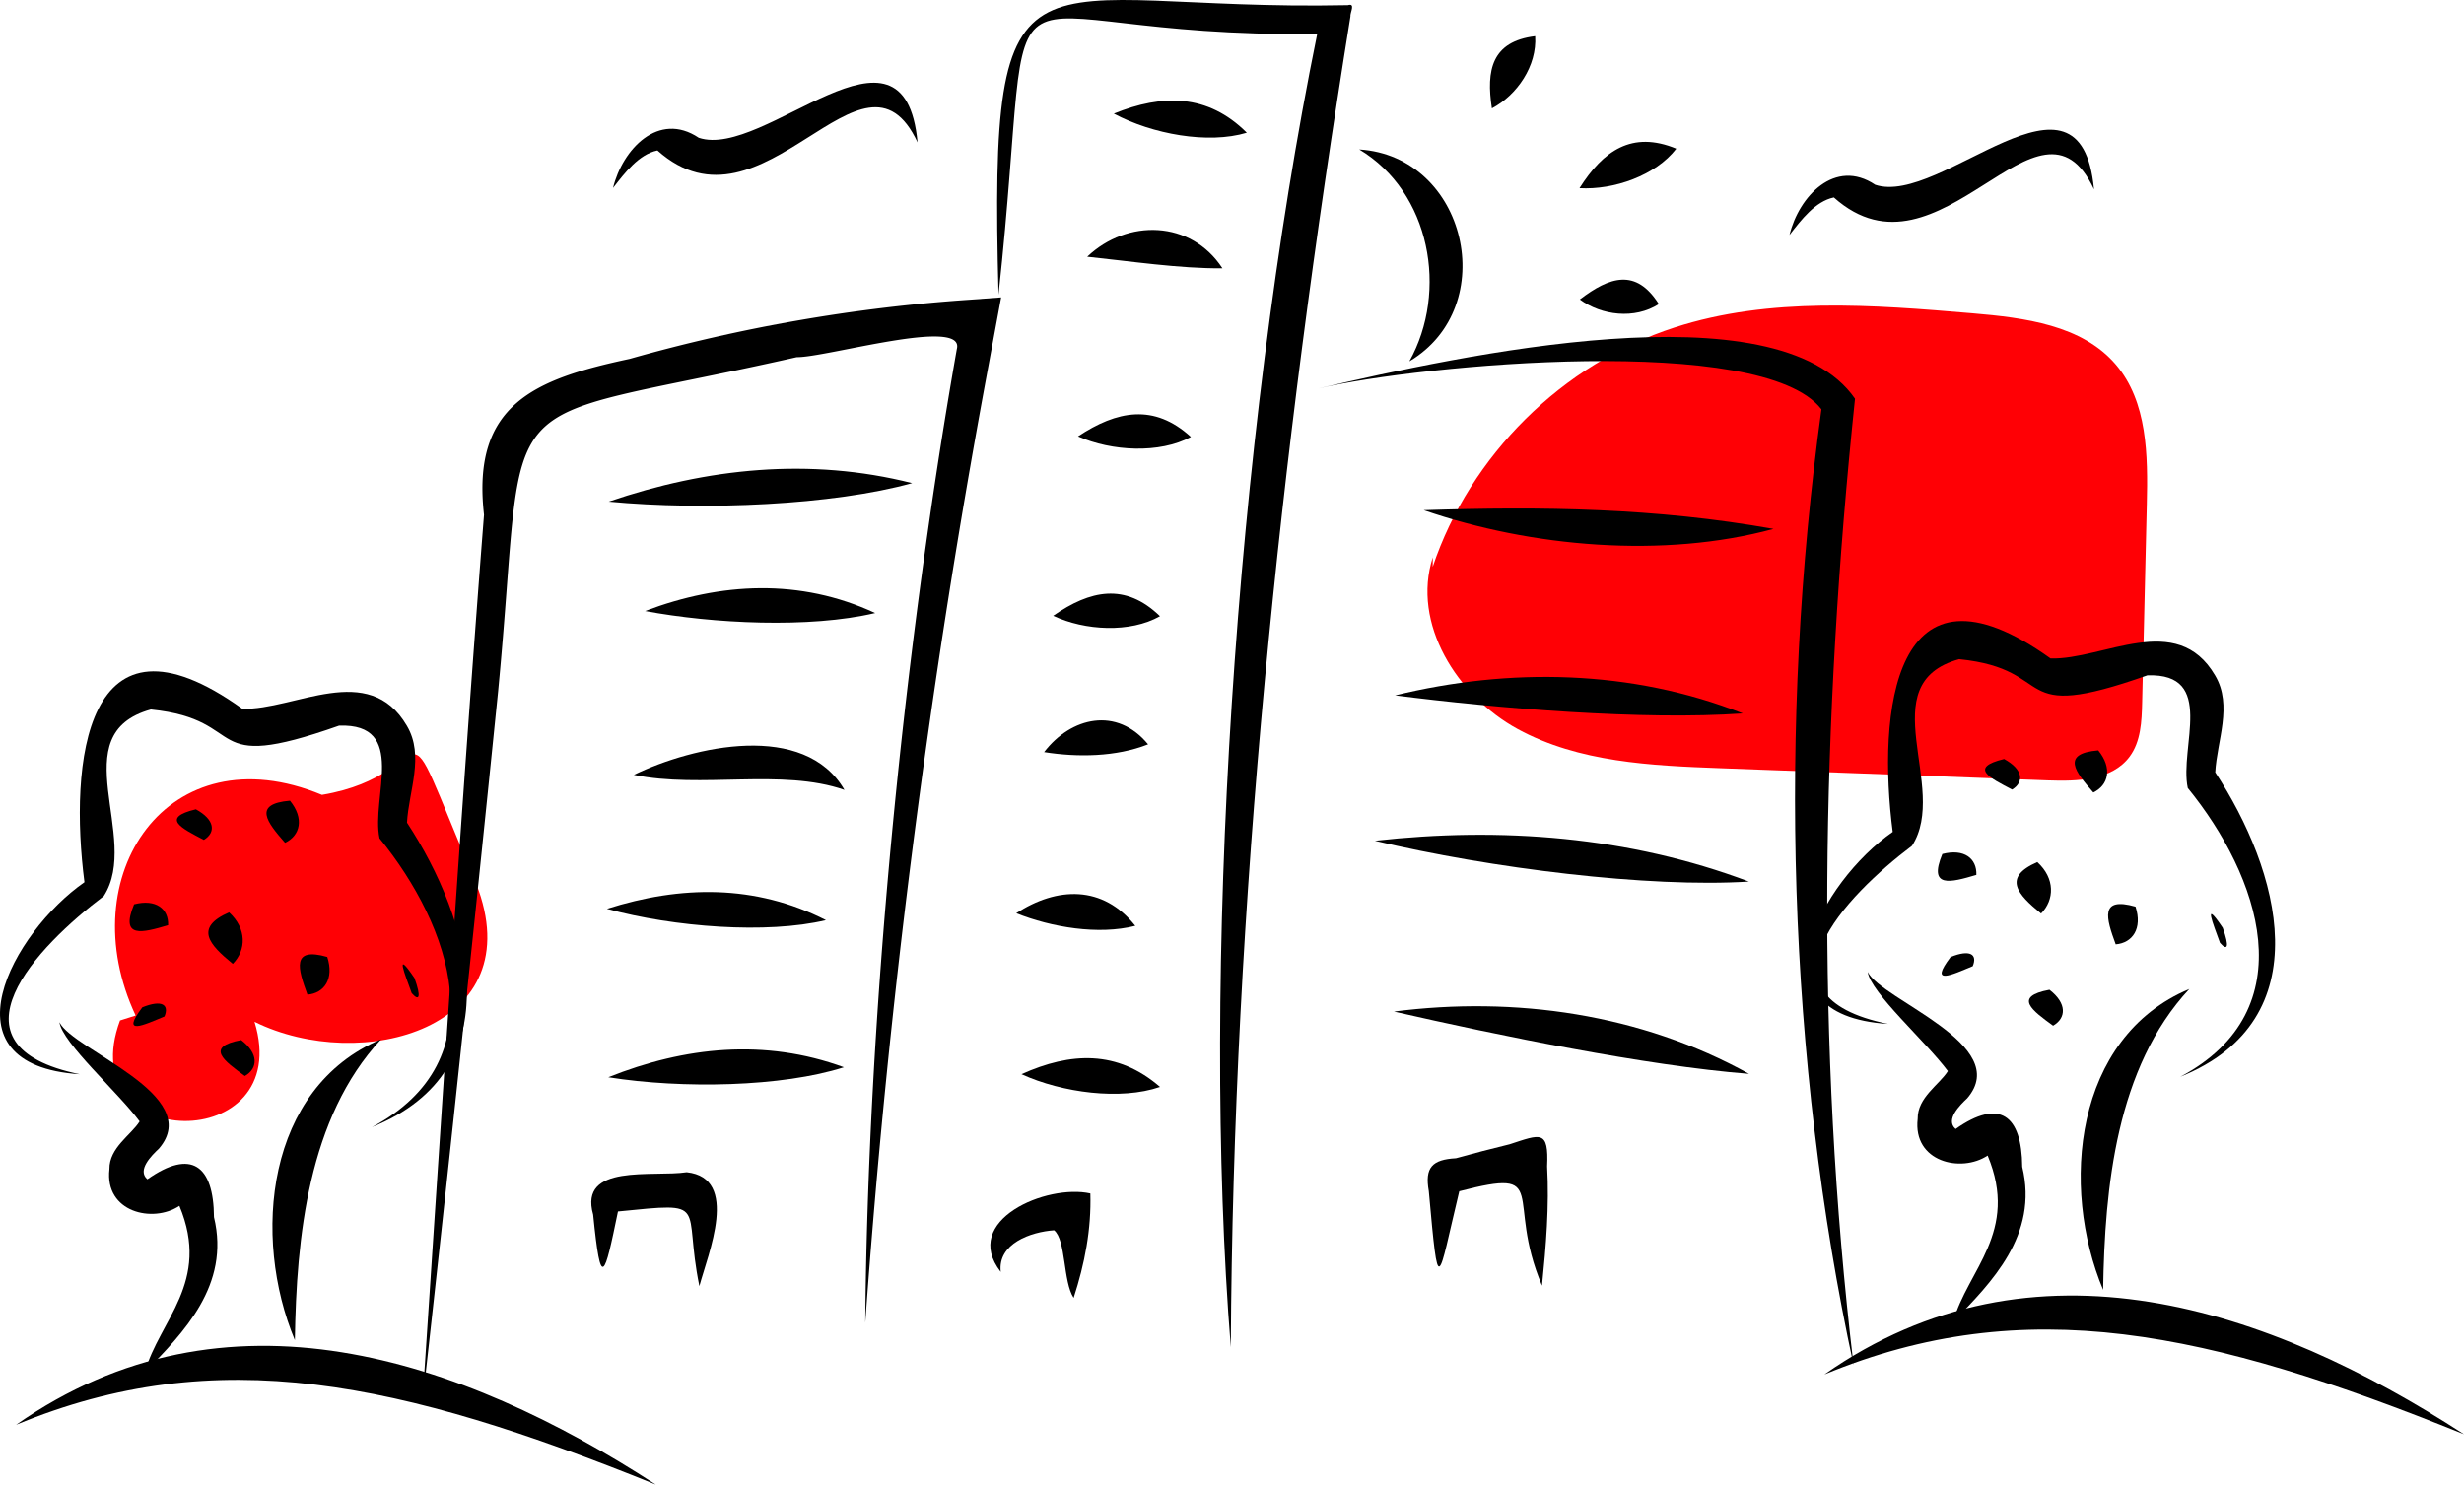 <svg xmlns="http://www.w3.org/2000/svg" data-name="Layer 1" width="842.209" height="507.529" viewBox="0 0 842.209 507.529" xmlns:xlink="http://www.w3.org/1999/xlink"><path d="M235.292,557.504c-22.338-47.631,10.934-97.323,63.682-75.438,42.839-7.159,22.945-39.896,52.709,30.329,19.383,49.65-39.325,65.239-75.763,47.249,14.053,45.853-62.745,44.739-45.964-.451" transform="translate(-188.932 -210.321)" fill="#ff0005"/><path d="M678.637,404.108c12.77-38.147,44.408-69.46,82.685-81.835,32.541-10.521,67.688-7.738,101.765-4.843,17.791,1.512,37.506,3.969,49.077,17.567,10.793,12.684,10.955,30.988,10.564,47.638q-.798,33.955-1.597,67.909c-.151,6.422-.452,13.303-4.285,18.458-6.029,8.109-17.815,8.495-27.913,8.119q-56.018-2.086-112.035-4.172c-23.69-.882-48.351-2.019-69.17-13.357s-36.345-36.181-29.063-58.741" transform="translate(-188.932 -210.321)" fill="#ff0005"/><path d="M484.677,662.548A2918.341,2918.341,0,0,1,525.722,341.15l5.405-29.16-10.621.789A565.463,565.463,0,0,0,404.16,333.01c-32.55,6.939-54.076,15.609-49.792,53.286C346.427,488.213,340.059,588.281,333.264,690.23c8.474-75.42,17.299-158.389,25.923-243.55,10.48-108.875-6.445-89.725,102.089-114.257,10.055.139,57.579-13.874,54.712-2.797C497.195,435.94,485.527,560.115,484.677,662.548Z" transform="translate(-188.932 -210.321)"/><path d="M609.629,670.886c.79-151.896,16.605-304.645,40.88-454.893-.174-1.352,1.89-4.706-.875-3.905-110.377,2.309-122.808-28.845-119.402,98.968,14.045-129.423-11.272-87.692,108.928-89.115C610.803,360.771,599.467,544.482,609.629,670.886Z" transform="translate(-188.932 -210.321)"/><path d="M822.498,677.025c-13.134-109.526-10.99-220.712.484-330.397-26.666-38.541-135.108-14.676-183.401-3.502,35.186-8.2,151.735-19.055,171.924,7.118C796.698,457.72,799.932,572.829,822.498,677.025Z" transform="translate(-188.932 -210.321)"/><path d="M500.705,375.481c-34.932-8.855-70.2-5.138-103.711,6.329C429.712,384.912,473.752,382.993,500.705,375.481Z" transform="translate(-188.932 -210.321)"/><path d="M488.07,419.903c-25.676-11.928-52.813-10.485-78.641-.69C432.595,423.539,465.668,425.195,488.07,419.903Z" transform="translate(-188.932 -210.321)"/><path d="M477.57,480.37c-13.644-23.52-51.442-15.058-71.995-5.145C428.555,480.008,456.152,472.929,477.57,480.37Z" transform="translate(-188.932 -210.321)"/><path d="M471.245,524.898c-24.197-12.317-49.63-11.892-74.866-3.868C419.375,527.311,451.072,529.715,471.245,524.898Z" transform="translate(-188.932 -210.321)"/><path d="M477.386,575.188c-27.101-9.888-54.343-7.041-80.529,3.419C422.132,582.625,456.307,581.94,477.386,575.188Z" transform="translate(-188.932 -210.321)"/><path d="M615.095,255.692c-13.402-13.356-28.825-13.258-45.454-6.522C582.754,256.176,601.871,259.691,615.095,255.692Z" transform="translate(-188.932 -210.321)"/><path d="M606.77,302.051c-10.781-16.538-32.498-16.975-46.224-3.961C575.103,299.608,592.217,302.186,606.77,302.051Z" transform="translate(-188.932 -210.321)"/><path d="M595.994,359.699c-12.612-11.528-25.339-8.986-38.591-.189C568.962,364.63,585.256,365.473,595.994,359.699Z" transform="translate(-188.932 -210.321)"/><path d="M585.42,420.984c-11.899-11.567-23.906-8.891-36.5-.142C559.794,425.945,575.197,426.767,585.42,420.984Z" transform="translate(-188.932 -210.321)"/><path d="M581.352,464.791c-10.656-12.973-26.325-9.382-35.532,2.655C557.238,469.267,570.438,469.106,581.352,464.791Z" transform="translate(-188.932 -210.321)"/><path d="M576.971,526.841c-11.063-13.995-26.729-13.407-40.691-4.315C548.299,527.332,564.344,530.053,576.971,526.841Z" transform="translate(-188.932 -210.321)"/><path d="M585.432,581.915c-14.61-12.683-30.57-11.91-47.352-4.357C552.06,583.939,572.023,586.543,585.432,581.915Z" transform="translate(-188.932 -210.321)"/><path d="M795.118,391.134c-40.226-7.183-79.144-7.723-119.571-6.4C712.357,397.393,757.602,401.335,795.118,391.134Z" transform="translate(-188.932 -210.321)"/><path d="M784.636,454.224c-38.067-15.037-79.755-15.706-118.849-6.176C700.758,452.532,750.602,456.618,784.636,454.224Z" transform="translate(-188.932 -210.321)"/><path d="M786.714,511.705c-41.014-15.473-84.89-18.76-127.826-13.949C698.366,507.185,752.519,513.865,786.714,511.705Z" transform="translate(-188.932 -210.321)"/><path d="M786.753,577.438c-36.999-20.546-80.099-26.603-121.361-21.293C700.975,564.27,751.568,574.699,786.753,577.438Z" transform="translate(-188.932 -210.321)"/><path d="M715.996,649.85c1.373-13.554,2.5-27.167,1.746-40.768.6-12.688-2.279-10.986-12.823-7.562-5.791,1.412-12.643,3.182-18.328,4.776-8.172.456-10.719,3.161-9.286,11.253,3.385,37.608,2.965,30.93,10.41.037C719.551,609.317,703.177,619.446,715.996,649.85Z" transform="translate(-188.932 -210.321)"/><path d="M555.91,654.027c3.803-11.709,6.065-23.408,5.713-35.688-14.927-3.341-44.386,9.172-30.636,26.812-1.119-9.691,10.278-13.689,18.249-14.233C553.338,634.315,552.251,648.484,555.91,654.027Z" transform="translate(-188.932 -210.321)"/><path d="M427.98,650.012c2.954-10.985,13.93-36.972-4.323-38.939-11.493,1.754-36.995-3.161-31.981,14.49,2.636,26.411,3.855,21.388,8.483-1.072C432.195,621.294,422.158,621.759,427.98,650.012Z" transform="translate(-188.932 -210.321)"/><path d="M827.319,542.602c1.011,7.108,20.024,23.925,27.405,33.901-2.84,4.593-10.428,8.98-10.318,16.311-1.713,14.742,14.837,18.594,23.914,12.559,10.913,26.184-6.955,39.186-11.802,56.867,13.1-13.43,29.278-29.719,23.623-53.013-.123-17.758-7.783-23.485-22.762-12.934-3.623-3.122,1.422-8.125,3.952-10.491C877.1,567.436,832.065,552.25,827.319,542.602Z" transform="translate(-188.932 -210.321)"/><path d="M937.259,548.427c-39.434,16.566-44.194,67.641-29.467,102.857C908.33,616.233,912.32,575.24,937.259,548.427Z" transform="translate(-188.932 -210.321)"/><path d="M934.163,578.443c48.671-19.59,33.726-70.908,11.955-104.077.566-10.728,6.08-22.831-.056-33.133-13.084-22.395-38.323-5.272-56.239-5.797-53.997-38.706-59.176,18.982-53.954,59.288-24.507,17.063-49.617,62.6-1.583,65.653-47.62-9.693-14.414-43.834,8.177-60.906,12.866-19.908-14.336-55.396,16.106-63.792,34.542,3.507,16.371,22.465,64.338,5.528,23.655-.848,10.839,24.622,13.819,38.514C961.126,509.66,977.304,555.566,934.163,578.443Z" transform="translate(-188.932 -210.321)"/><path d="M873.951,469.804c-12.278,2.949-4.713,6.563,2.73,10.454C880.866,477.691,880.466,473.362,873.951,469.804Z" transform="translate(-188.932 -210.321)"/><path d="M852.838,502.282c-4.902,11.829,2.803,9.758,11.628,7.141C864.678,503.862,860.323,500.333,852.838,502.282Z" transform="translate(-188.932 -210.321)"/><path d="M855.651,537.502c-7.567,9.98.5,6.04,7.572,3.127C864.918,536.588,862.317,534.801,855.651,537.502Z" transform="translate(-188.932 -210.321)"/><path d="M918.865,520.282c-12.379-3.546-10.032,4.007-6.774,12.889C917.86,532.683,921.283,527.748,918.865,520.282Z" transform="translate(-188.932 -210.321)"/><path d="M906.119,466.856c-12.824,1.098-7.902,7.294-1.68,14.395C909.642,478.75,911.058,472.944,906.119,466.856Z" transform="translate(-188.932 -210.321)"/><path d="M885.296,505.038c-12.073,5.286-6.701,11.077,1.283,17.597C891.199,517.945,891.41,510.603,885.296,505.038Z" transform="translate(-188.932 -210.321)"/><path d="M889.451,548.696c-12.5,2.328-5.902,7.079,1.239,12.286C895.243,558.355,895.461,553.325,889.451,548.696Z" transform="translate(-188.932 -210.321)"/><path d="M948.675,527.502c-6.983-10.343-3.242-1.252-.947,5.149C950.304,535.589,951.049,534.089,948.675,527.502Z" transform="translate(-188.932 -210.321)"/><path d="M1031.14,700.654c-66.602-43.238-147.049-70.59-218.624-20.447C881.139,651.785,943.631,665.279,1031.14,700.654Z" transform="translate(-188.932 -210.321)"/><path d="M209.246,559.799c1.014,7.108,20.024,23.924,27.406,33.901-2.84,4.593-10.429,8.98-10.318,16.311-1.714,14.741,14.837,18.595,23.913,12.559,10.916,26.182-6.957,39.188-11.801,56.867,13.099-13.43,29.28-29.719,23.622-53.013-.12-17.758-7.784-23.484-22.761-12.934-3.623-3.121,1.422-8.126,3.952-10.491C259.027,584.633,213.994,569.447,209.246,559.799Z" transform="translate(-188.932 -210.321)"/><path d="M319.186,565.625c-39.435,16.565-44.193,67.64-29.468,102.857C290.258,633.43,294.247,592.436,319.186,565.625Z" transform="translate(-188.932 -210.321)"/><path d="M316.091,595.64c48.671-19.59,33.726-70.908,11.955-104.077.565-10.729,6.08-22.831-.056-33.133-13.084-22.394-38.323-5.272-56.239-5.797-53.997-38.706-59.177,18.982-53.954,59.288-24.507,17.064-49.617,62.6-1.583,65.653-47.621-9.694-14.414-43.833,8.177-60.906,12.864-19.908-14.335-55.396,16.106-63.792,34.542,3.507,16.372,22.465,64.338,5.528,23.655-.848,10.839,24.622,13.819,38.514C343.053,526.857,359.232,572.762,316.091,595.64Z" transform="translate(-188.932 -210.321)"/><path d="M255.878,487.001c-12.277,2.949-4.711,6.563,2.731,10.454C262.794,494.888,262.393,490.559,255.878,487.001Z" transform="translate(-188.932 -210.321)"/><path d="M234.764,519.479c-4.901,11.829,2.804,9.758,11.629,7.141C246.605,521.059,242.251,517.529,234.764,519.479Z" transform="translate(-188.932 -210.321)"/><path d="M237.579,554.699c-7.567,9.98.5,6.04,7.572,3.127C246.845,553.785,244.245,551.998,237.579,554.699Z" transform="translate(-188.932 -210.321)"/><path d="M300.793,537.479c-12.379-3.546-10.032,4.007-6.775,12.889C299.788,549.88,303.211,544.945,300.793,537.479Z" transform="translate(-188.932 -210.321)"/><path d="M288.046,484.053c-12.823,1.098-7.901,7.295-1.679,14.395C291.569,495.947,292.985,490.141,288.046,484.053Z" transform="translate(-188.932 -210.321)"/><path d="M267.223,522.235c-12.073,5.286-6.701,11.077,1.283,17.597C273.127,535.143,273.338,527.8,267.223,522.235Z" transform="translate(-188.932 -210.321)"/><path d="M271.379,565.893c-12.499,2.328-5.904,7.08,1.239,12.286C277.171,575.551,277.387,570.522,271.379,565.893Z" transform="translate(-188.932 -210.321)"/><path d="M330.602,544.699c-6.983-10.342-3.242-1.252-.947,5.149C332.231,552.786,332.976,551.286,330.602,544.699Z" transform="translate(-188.932 -210.321)"/><path d="M413.068,717.851c-66.602-43.237-147.049-70.59-218.624-20.447C263.066,668.981,325.56,682.476,413.068,717.851Z" transform="translate(-188.932 -210.321)"/><path d="M670.664,333.848c31.554-18.788,19.524-70.141-17.134-72.434C677.883,275.983,684.026,309.879,670.664,333.848Z" transform="translate(-188.932 -210.321)"/><path d="M713.659,222.691c-14.827,1.801-16.805,11.573-14.791,24.683C707.462,242.839,714.334,232.846,713.659,222.691Z" transform="translate(-188.932 -210.321)"/><path d="M761.9,261.151c-15.172-6.276-24.991.722-33.089,13.501C740.575,275.316,754.826,270.324,761.9,261.151Z" transform="translate(-188.932 -210.321)"/><path d="M755.93,314.277c-7.803-12.347-16.833-9.363-27.002-1.577C736.339,318.174,747.638,319.593,755.93,314.277Z" transform="translate(-188.932 -210.321)"/><path d="M904.673,275.068c-4.546-48.659-52.32,6.008-74.794-1.581-13.748-9.206-26.073,3.937-29.292,17.162,4.05-5.216,8.804-11.491,15.166-12.828C852.005,310.198,886.069,235.173,904.673,275.068Z" transform="translate(-188.932 -210.321)"/><path d="M502.557,259.002c-4.543-48.66-52.321,6.008-74.794-1.582-13.746-9.206-26.074,3.937-29.291,17.163,4.049-5.217,8.804-11.491,15.165-12.828C449.889,294.131,483.957,219.106,502.557,259.002Z" transform="translate(-188.932 -210.321)"/></svg>